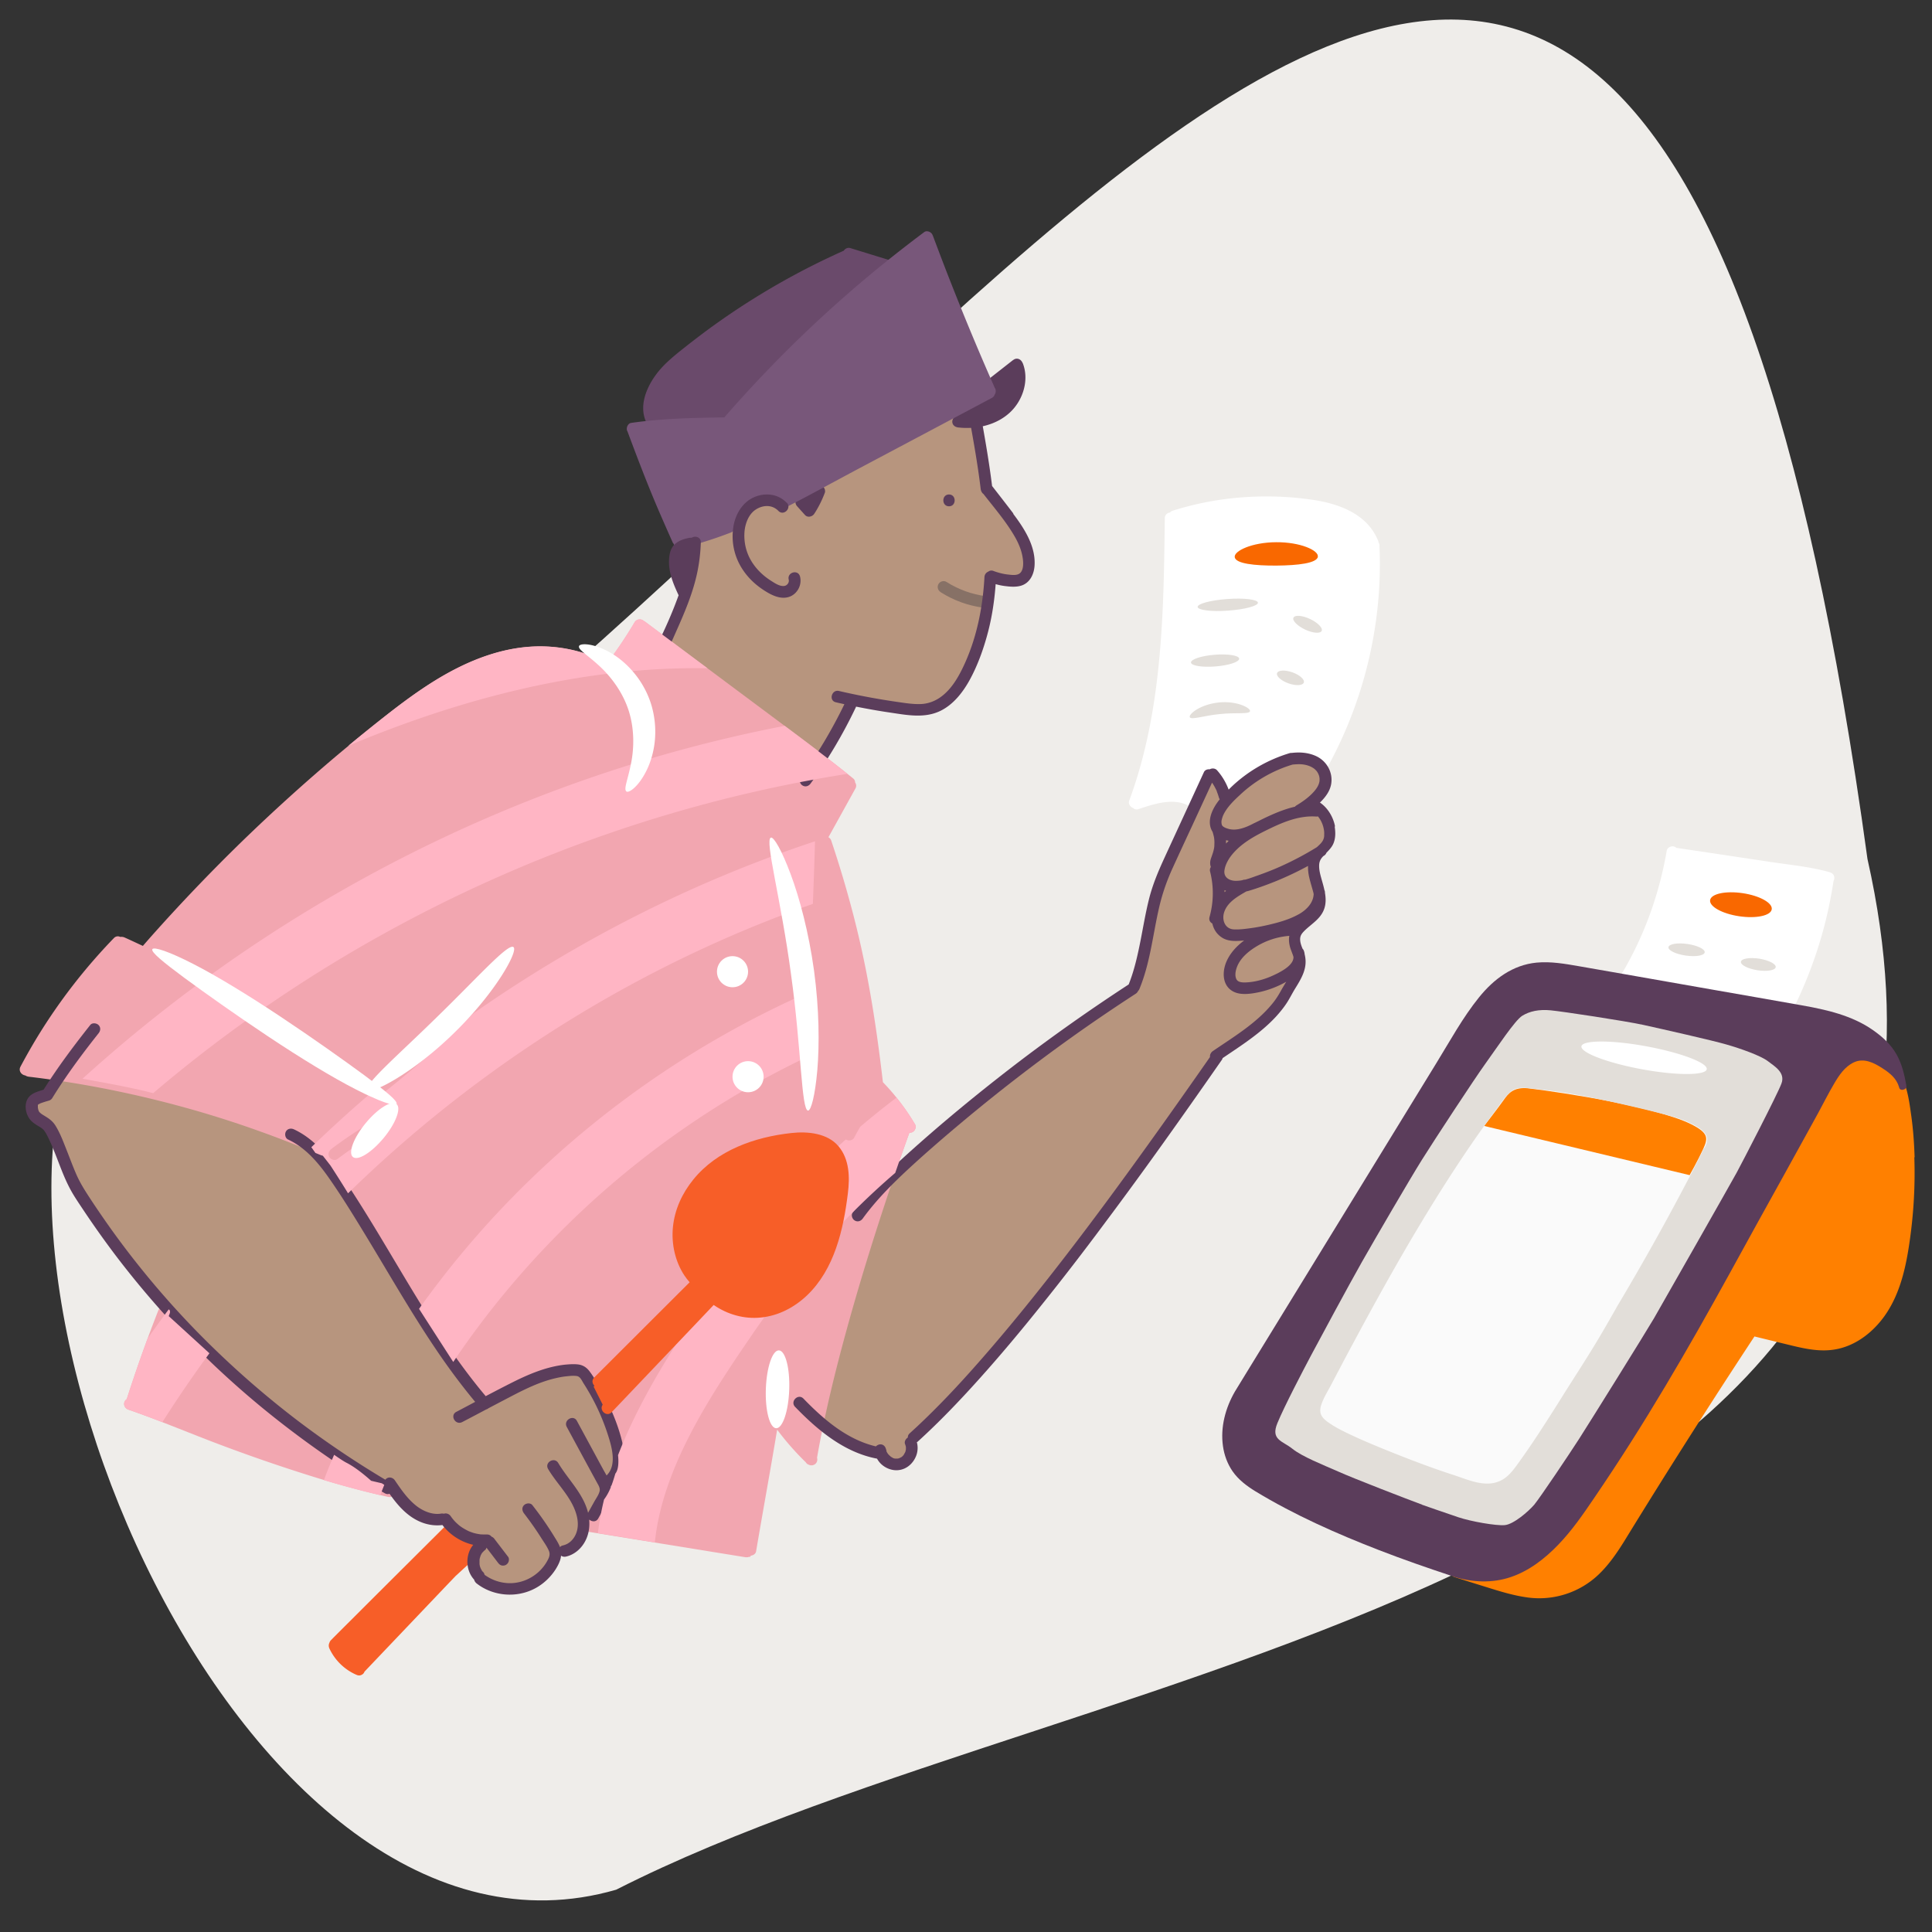 <svg xmlns="http://www.w3.org/2000/svg" viewBox="0 0 200 200"><rect x="0" y="0" width="200" height="200" fill="#333333" stroke="none"/><defs><style>.cls-1{fill:#f96800}.cls-3{fill:#f2a6b0}.cls-4{fill:#f75e28}.cls-5{fill:#fff}.cls-7{fill:#ffb5c4}.cls-9{fill:#ff8000}.cls-10{fill:#b7957e}.cls-11{fill:#e2ded9}.cls-13{fill:#5b3d5b}</style></defs><path d="M9.99 103.22c-17.03 27.44 15.19 103.57 53.8 92.4 49-24.93 146.76-30.27 129.53-106.7C167.88-96.74 91.54 67.38 10 103.22Z" style="fill:#efedea" id="BG_Strong"/><g id="Illustrations"><path class="cls-10" d="m71.95 55.24 4.12-.35s.39-2.33 1.63-2.87c1.23-.54 2.5-.05 2.92-.03S84 50.62 84 50.62s4.88-3.02 6.52-3.82c1.64-.81 10.15-5.18 10.15-5.18l1.36 8.2 3.62 5.54.75 4.37-4.14.34s-.66 5.96-1.19 7.31c-.53 1.34-1.94 4.29-2.94 4.98-1.01.68-1.7 1.08-2.44 1.1s-7.59-.52-7.59-.52l-3.2 5.71-11.99-8.97-4.2-2.89s2-4.52 2.43-6.38c.43-1.86.82-5.17.82-5.17Z"/><path d="M97.37 61.3c1.32.84 2.82 1.39 4.37 1.6.32.05.65-.08.75-.43.08-.28-.1-.7-.43-.75-1.47-.2-2.83-.69-4.08-1.48-.28-.18-.67-.06-.83.22-.17.29-.06.66.22.83Z" style="fill:#877166"/><path class="cls-13" d="M105.86 37.58c-.12-.3-.41-.52-.75-.43-.06.02-.13.05-.18.09-.04.02-.08.05-.12.08l-2.31 1.81c-.11.09-.18.29-.18.43 0 .05 0 .1.02.15-.1.21-.09.45.02.69l.15.3c-.11.05-.23.16-.31.2l-.47.27-.9.51-1.84 1.04a.55.55 0 0 0-.29.57.67.67 0 0 0-.12.35c0 .36.28.57.61.61 1.92.22 4.01-.25 5.43-1.62 1.3-1.26 1.94-3.32 1.25-5.05Zm-3.31 3.24s.01.05.02.05c-.02-.01-.02-.03-.02-.05Z"/><path d="m92.15 26.95-4.13-1.27c-.26-.08-.53.05-.67.27a76.107 76.107 0 0 0-14.76 8.69c-.78.59-1.55 1.19-2.31 1.8-.7.57-1.4 1.17-1.99 1.86-1.32 1.55-2.41 3.93-1.15 5.83.18.27.54.39.83.22.18-.11.3-.32.3-.53l7.03-.06s8.61-9 9.48-9.84c.73-.71 5.12-4.71 6.5-5.97l.54.17c.31.1.66-.11.75-.43.09-.33-.11-.65-.43-.75Z" style="fill:#6a4a6b"/><path class="cls-10" d="M90.16 124.11c.25-.29 3.55-3.71 6.12-5.91 2.57-2.2 10.23-8.34 11.96-9.6 1.73-1.26 9.04-6.26 9.04-6.26s1.12-7.11 2.07-9.29c.95-2.18 1.57-3.61 2.31-5.2l3.51-7.61s.54.45 1 1.08c.46.63.61 1.08.61 1.08s3.21-2.45 5.06-3.15c1.85-.69 4.04-.8 4.6-.16.55.64 1.2 1.37.71 2.23-.49.85-1.27 2.03-1.27 2.03s1.06-.08 1.44 1.42c.37 1.5 1.04 1.16.27 2.25-.77 1.1-2.05 2.1-2.05 2.1s1 2.55 1.07 3.36c.07.81-1.48 1.66-1.76 2.63-.27.97-1.17 1.17-1.17 1.17s1.22 1.25.89 2.98c-.32 1.73-.75 2.49-1.37 3.52-.63 1.03-3.58 4-4.68 4.77-1.1.77-2.52 1.92-2.52 1.92s-10.43 14.65-11.96 16.67c-1.52 2.02-13.97 17.26-15.22 18.57l-4.52 4.66s-.12 2.33-.61 2.29-1.21.19-1.71-.25-.84-.9-.84-.9-3.38-.66-4.19-1.44-1.96-1.51-1.96-1.51 1.17-6.53 1.94-9.64c.77-3.11 3.65-12.15 3.65-12.15l-.42-1.64ZM8.12 123.37c-.9-1.97-1.68-4.37-2.48-5.65s-1.81-1.73-2.05-2.2-.73-1.02-.21-1.44c.52-.42 1.4-.56 1.8-1.18s1.07-1.62 1.07-1.62 6.16 1 9.28 1.8c3.13.8 10.97 2.78 12.78 3.58s3.66 1.75 3.66 1.75 5.25 7.24 6.84 9.89c1.59 2.65 10.86 16.96 10.86 16.96s4.22-2.2 6.26-2.75 3.98-1.21 4.71-.04 2.8 5.36 3.06 6.52.55 2.85 0 3.56-.65.56-1.01 1.62c-.36 1.07-1.28 2.73-1.28 2.73s-.86 1.3-1.17 1.93c-.3.63-.99 1.8-1.4 1.77s-1.35.29-1.35.29-.77 2.02-1.7 2.58c-.93.56-2.23 1.14-3.14 1.03-.91-.11-2.6-.46-2.97-1.06-.37-.6-.55-.82-.68-1.37-.13-.56 1.17-2.59 1.17-2.59s-1.41-.02-2.26-.58c-.84-.56-1.75-1.56-1.75-1.56s-2.87-.36-3.61-1.07c-.74-.71-2.22-2.22-2.22-2.22s-8.44-5.17-11.49-7.71c-3.06-2.54-11.41-10.53-13.53-13.16-2.13-2.63-6.6-8.54-7.18-9.79Z"/><path class="cls-5" d="M142.81 56.48c0-.13-.05-.24-.11-.33 0-.05 0-.1-.03-.15-1.12-2.81-4.08-3.87-6.85-4.27-3.1-.45-6.23-.45-9.33-.02a31.9 31.9 0 0 0-5.1 1.16c-.12.04-.22.11-.28.19a.58.58 0 0 0-.53.58c-.05 3.87-.09 7.75-.34 11.61-.25 3.87-.69 7.68-1.53 11.43-.47 2.11-1.07 4.19-1.82 6.22-.11.3.12.65.41.74.13.13.32.2.56.12 1.64-.55 3.66-1.23 5.28-.3.68.39 1.29-.65.63-1.04l1.37-2.2 1.61 2.16s1.56-1.12 2.81-1.86 3.63-1.68 5.07-1.86c.65-.08 1.24.05 1.7.22-.03.05-.06.11-.09.16-.38.69.67 1.3 1.05.62a43.872 43.872 0 0 0 5.42-17.89c.14-1.76.17-3.53.09-5.3Z"/><path class="cls-3" d="M52.21 99.78c-3.1 3.57-6.58 6.82-10.17 9.88a106.2 106.2 0 0 1-3.67 2.99c-.26.2-.21.65 0 .86.26.26.6.2.86 0 4.13-3.2 8.04-6.72 11.66-10.49.74-.78 1.47-1.57 2.18-2.38.22-.25.24-.62 0-.86-.22-.22-.64-.25-.86 0ZM84.38 86.96c-.12 3.75-.25 7.5-.41 11.25a402.363 402.363 0 0 1-1.13 17.3c-.03.33.3.61.61.61.35 0 .58-.28.61-.61.33-3.74.6-7.48.82-11.23.21-3.62.37-7.24.5-10.86.08-2.16.15-4.31.22-6.47.02-.78-1.19-.78-1.22 0ZM40.49 153.78c-.69-.16-1.38-.32-2.07-.5-.67-.6-1.63-1.39-2.52-1.85-1.61-.83-9.07-6.73-10.54-8.01-1.23-1.07-6.31-5.72-7.9-7.17.04-.09.07-.18.11-.28.12-.31-.13-.67-.43-.75-.34-.09-.63.12-.75.43a149.72 149.72 0 0 0-3.27 9.19c-.12.08-.21.2-.25.34-.09.33.11.64.43.75 2.78.96 5.5 2.09 8.24 3.15 3.45 1.33 6.94 2.55 10.47 3.66 2.69.85 5.41 1.6 8.17 2.22.76.17 1.09-1 .32-1.17ZM34.91 120c1.73-1.31 3.56-2.49 5.47-3.51.69-.37.08-1.42-.62-1.05-1.91 1.03-3.74 2.2-5.47 3.51-.26.2-.4.53-.22.83.15.26.57.42.83.22ZM90.3 112.59c-.48.77-.99 1.51-1.52 2.24s-.97 1.51-1.39 2.31c-.15.29-.07.66.22.83.27.16.68.07.83-.22.42-.8.86-1.58 1.39-2.31s1.05-1.47 1.52-2.24c.17-.28.06-.67-.22-.83s-.66-.06-.83.22Z"/><path class="cls-3" d="M94.7 116.35c-.92-1.56-2.04-3.02-3.3-4.32-.39-3.32-.84-6.63-1.44-9.92-.57-3.16-1.29-6.3-2.16-9.39-.53-1.92-1.12-3.81-1.75-5.7a.61.61 0 0 0-.29-.35l2.79-5.04a.57.57 0 0 0-.03-.63c0-.15-.06-.3-.17-.39-2.73-2.21-5.55-4.3-8.37-6.4l-8.46-6.31-4.77-3.56s-.06-.04-.1-.05a.378.378 0 0 0-.12-.09.617.617 0 0 0-.83.22c-.87 1.47-1.82 2.89-2.86 4.25-1.99-1.14-4.32-1.7-6.61-1.75-3.98-.08-7.75 1.43-11.1 3.48-1.81 1.11-3.52 2.38-5.19 3.69-1.67 1.31-3.45 2.76-5.14 4.18-3.38 2.86-6.66 5.83-9.84 8.92a189.13 189.13 0 0 0-9.18 9.6c-.33.37-.66.75-.99 1.13-.63-.29-1.26-.59-1.89-.87a.797.797 0 0 0-.45-.06.55.55 0 0 0-.66.12 58.66 58.66 0 0 0-7.87 10.15 61.3 61.3 0 0 0-1.8 3.16c-.24.45.12.86.5.91.1.07.22.11.35.13 4.05.48 8.08 1.2 12.06 2.14 3.99.94 7.93 2.1 11.8 3.49 2.16.77 4.3 1.61 6.41 2.52.06.02.11.04.17.05l.78 1s2.86 4.35 3.86 6.47 11.61 18.14 11.61 18.14 4.42-1.68 4.79-2.24c.37-.56 5.3-1.33 6.19-.55.88.78 2.34 4.01 2.54 4.94.19.94 1.03 3.41.52 5.14-.51 1.73-.82 2.38-1.77 3.4-.42.45-.66.98-.8 1.42h-.03c-.32-.06-.66.08-.75.42-.08.29.1.7.43.75l12.72 2.06 3.65.59c.15.02.31 0 .44-.05l.09.02v-.08s.05-.03.06-.05c.24-.03.49-.19.53-.44.71-4.2 1.48-8.39 2.18-12.6.9 1.2 1.88 2.32 2.96 3.37.06.11.16.2.3.25.23.12.52.09.72-.1.17-.17.21-.41.15-.62.77-4.4 1.83-8.74 3.01-13.05 1.28-4.67 2.71-9.31 4.24-13.91.74-2.23 1.51-4.46 2.31-6.68.12 0 .24-.01.35-.08.28-.17.39-.55.22-.83Z"/><path class="cls-13" d="M98.24 52.41c.78 0 .78-1.22 0-1.22s-.78 1.22 0 1.22ZM100.08 42.32c.05.14.1.28.14.42.03.13.06.26.1.39a.6.6 0 0 0 .28.36c.07.05.14.07.23.07.08.02.16.01.24-.01.15-.05.29-.14.36-.28s.11-.31.06-.47c-.03-.13-.06-.26-.1-.39-.04-.14-.09-.28-.14-.42a.427.427 0 0 0-.11-.21.436.436 0 0 0-.17-.16.37.37 0 0 0-.23-.07.489.489 0 0 0-.24.01c-.15.05-.29.14-.36.28s-.12.32-.06.47ZM85.31 50.53a.636.636 0 0 0-.3-.26.59.59 0 0 0-.42-.17l-.16.02c-.1.03-.19.08-.27.16l-1.35 1.11c-.11.02-.22.08-.29.16-.23.25-.23.61 0 .86l.81.9c.27.3.75.19.96-.12.45-.69.81-1.42 1.1-2.19.05-.14.01-.34-.06-.47Z"/><path class="cls-9" d="M198.2 119.8c-.05-1.47-.15-2.94-.36-4.39-.14-1-.28-2.05-.6-3.02-.08-.24-.31-.3-.5-.25-.43-1.02-1.29-1.38-1.92-1.76-.69-.42-1.11-1.11-2.31-.79-1.2.32-2.05 1.07-3.1 2.63-1.05 1.56-3.7 6.77-4.62 8.43-.91 1.66-6.56 11.84-7.87 14.23-1.31 2.4-6.33 10.79-7.69 13.06-1.36 2.27-5.6 8.73-6.75 10.04-1.15 1.3-4.52 4.14-5.83 4.78-.79.39-2.08.57-2.99.66-.97-.3-1.94-.6-2.91-.91-.47-.15-.68.59-.21.74 1.1.35 2.21.7 3.31 1.04 1.44.45 2.88.9 4.37 1.09a8.91 8.91 0 0 0 7.23-2.35c1.06-1 1.9-2.22 2.67-3.45a782.878 782.878 0 0 1 13.5-21.23c1.31.32 2.62.64 3.94.96 1.38.33 2.81.62 4.23.41 2.28-.32 4.22-1.87 5.47-3.74 1.47-2.2 2.05-4.86 2.42-7.44.42-2.89.59-5.82.49-8.74Z"/><path class="cls-5" d="M189.48 90.31c-1.99-.57-4.09-.77-6.13-1.07l-6.25-.94-3.56-.53a.677.677 0 0 0-.25-.14c-.29-.08-.69.1-.75.43-.65 3.8-1.87 7.5-3.65 10.93-.51.98-1.06 1.94-1.65 2.87-.42.66.63 1.28 1.05.62.18-.28.35-.57.52-.86l3.98 1 11.49 1.82c-.06.11-.11.22-.17.33-.36.69.69 1.31 1.05.62 1.8-3.44 3.17-7.12 4.03-10.91a51 51 0 0 0 .61-3.23v-.03c.17-.31.11-.77-.34-.9Z"/><path class="cls-13" d="M197.34 112.35c-.2-1.12-.46-2.24-1.03-3.23-.58-1.02-1.45-1.8-2.4-2.47-2.19-1.54-4.85-2.13-7.45-2.59-3.05-.55-6.11-1.07-9.16-1.61l-9.22-1.62-4.64-.81c-1.44-.25-2.91-.51-4.38-.37-2.47.24-4.42 1.7-5.94 3.58-1.7 2.1-3.01 4.52-4.42 6.81-3.28 5.35-6.56 10.7-9.85 16.06-3.26 5.31-6.52 10.63-9.78 15.94l-1.23 2.01c-.98 1.69-1.52 3.69-1.24 5.65.13.93.46 1.83.99 2.6.61.88 1.46 1.52 2.37 2.08 4.02 2.44 8.37 4.37 12.75 6.07 2.5.97 5.03 1.85 7.57 2.69.02 0 .04.01.07.01.04.03.08.05.13.07 1.93.59 3.99.69 5.91.04 1.9-.64 3.53-1.91 4.91-3.34 1.44-1.49 2.61-3.2 3.77-4.91 1.28-1.88 2.53-3.78 3.75-5.7 2.42-3.81 4.72-7.69 6.95-11.61 2.14-3.76 4.2-7.55 6.29-11.34 1.78-3.21 3.56-6.42 5.33-9.64.28-.5.55-1.01.83-1.51.55-1.02 1.07-2.05 1.66-3.05.5-.85 1.09-1.74 2.02-2.18 1.05-.5 2.1.04 2.99.62.76.49 1.44 1.04 1.7 1.94.04.25.25.32.44.26.2-.04.38-.21.3-.47Z"/><path class="cls-11" d="M147.21 155.76c-1.7-.63-6.96-2.66-8.64-3.41-1.68-.74-3.77-1.56-4.79-2.38s-2.27-.91-1.54-2.66c.72-1.75 2.68-5.49 3.48-7 .8-1.5 3.9-7.27 5.28-9.7 1.38-2.43 4.95-8.56 6.21-10.57s5.41-8.34 6.55-9.92c1.15-1.59 3.05-4.48 3.81-4.96.77-.48 1.74-.69 2.97-.57 1.23.12 7.6 1.08 9.59 1.51 1.99.44 7.09 1.59 8.57 2.02 1.48.42 3.55 1.16 4.28 1.71.73.56 1.87 1.2 1.43 2.35-.43 1.15-4.06 8.16-4.64 9.23-.58 1.06-7.67 13.54-8.55 15.06-.89 1.52-6.76 10.94-7.77 12.51-1.01 1.57-4.03 6.07-4.63 6.79-.61.71-2.14 2.03-3.05 2.11-.91.08-3.5-.38-4.79-.81-1.29-.43-3.77-1.3-3.77-1.3Z"/><path d="M142.37 150.02c-1.39-.35-3.67-1.8-4.64-2.22-.97-.42-1.59-.97-1.39-2.08s1.59-3.12 2.08-4.37c.48-1.25 8.46-14.76 9.56-16.77 1.11-2.01 5.23-8.22 6.25-9.55 1.03-1.33 1.65-2.44 2.76-2.72s6.45.69 7.62.83c1.18.14 7.35 1.8 8.46 2.08 1.11.28 2.77 1.18 3.33 1.53s.76 1.18.21 2.42-6.38 12.06-6.93 13.24-6.23 10.22-7.31 11.83c-1.08 1.61-3.55 5.56-4.18 6.43s-1.75 2.6-3.13 3.09-2.77.28-4.02-.42c-1.25-.69-6.86-2.56-7.55-2.77s-1.11-.55-1.11-.55Z" style="fill:#fafafa"/><path class="cls-9" d="M153.64 116.56s1.56-2.03 2.03-2.7c.47-.67 1.01-1.35 2.51-1.2 1.49.16 5.65.78 8.46 1.35 2.81.57 6.49 1.41 8.37 2.34s1.82 1.46 1.3 2.6c-.52 1.14-1.4 2.7-1.4 2.7l-21.26-5.09Z"/><path class="cls-11" d="M177.26 117.16c-.38-.72-1.2-1.2-1.9-1.55-1.59-.79-3.38-1.12-5.09-1.54-3.8-.92-7.62-1.77-11.51-2.15-.87-.09-1.86-.25-2.64.27-.65.43-1.09 1.13-1.56 1.74-1.03 1.36-2.02 2.74-2.98 4.14-2.02 2.94-3.91 5.96-5.74 9.02-1.84 3.09-3.6 6.23-5.32 9.4-.85 1.56-1.69 3.13-2.51 4.71-.39.73-.77 1.46-1.15 2.19-.39.75-.91 1.54-.99 2.4-.13 1.38 1.18 2.17 2.24 2.74.92.5 1.88.92 2.84 1.33 2.48 1.07 5 2.06 7.54 2.96.51.18 1.02.35 1.53.52 1.66.51 3.34 1.36 5.11.81.84-.26 1.51-.82 2.05-1.49.59-.72 1.12-1.5 1.65-2.27 2.2-3.19 4.21-6.5 6.27-9.78 1.06-1.69 2.06-3.42 3.04-5.16 3.13-5.22 6.12-10.56 8.81-16.02.36-.73.71-1.51.3-2.3Zm-.84 1.66c-.14.3-.29.59-.44.89-.3.61-.61 1.21-.92 1.81a271.76 271.76 0 0 1-6.61 11.95c-.32.54-.64 1.09-.96 1.62-.85 1.5-1.7 2.99-2.6 4.46-.97 1.58-1.98 3.13-2.96 4.69-.98 1.57-1.97 3.13-2.99 4.67-.52.78-1.05 1.55-1.6 2.32-.48.67-.97 1.4-1.67 1.86-1.72 1.11-3.7.06-5.42-.47-2.37-.78-4.71-1.68-7.02-2.62-1.11-.45-2.22-.92-3.31-1.43-.81-.38-1.62-.77-2.35-1.28-.27-.18-.54-.4-.72-.67-.23-.35-.21-.75-.09-1.14.24-.77.71-1.49 1.08-2.2.77-1.47 1.54-2.94 2.33-4.4 1.62-3.02 3.27-6.02 4.98-8.98 1.74-3.01 3.55-5.99 5.46-8.91.91-1.39 1.85-2.78 2.82-4.14.46-.65.93-1.29 1.4-1.92.47-.63.92-1.34 1.5-1.87.68-.64 1.63-.43 2.48-.35.92.09 1.83.21 2.74.34 1.87.29 3.73.66 5.58 1.07 1.81.41 3.62.83 5.41 1.3.78.2 1.55.43 2.28.77.64.3 1.58.74 1.85 1.45.15.4-.04.83-.21 1.19Z"/><path d="M103 40.2c-1.79-4.04-3.48-8.13-5.08-12.25-.45-1.16-.89-2.33-1.33-3.5a.37.37 0 0 0-.05-.11c-.01-.03-.02-.06-.04-.09-.15-.26-.57-.42-.83-.22-2.98 2.23-5.88 4.57-8.66 7.04-2.79 2.47-5.47 5.05-8.03 7.75-1.37 1.43-2.7 2.9-4 4.39-3.22.04-6.45.11-9.65.57-.32.05-.5.46-.43.75.01.05.04.1.06.14 1.07 2.87 2.16 5.73 3.38 8.54.43.99.86 1.97 1.3 2.95.02.05.06.1.1.13.08.3.35.55.74.46 1.76-.42 3.48-.97 5.17-1.62.23-.09.4-.27.44-.5l.35-.09.74-1.26s.84-.95 1.57-1.43c.44-.29 1.19-.17 1.71-.03-.05.16-.04.35.05.49.17.3.54.37.83.22 2.72-1.4 5.4-2.88 8.1-4.31l8.46-4.49 4.78-2.54c.15-.08.24-.2.28-.33.14-.19.15-.45.05-.68Z" style="fill:#78577a"/><path class="cls-13" d="M81.43 52.04c-.9-.94-2.26-1.07-3.41-.55-1.19.54-1.9 1.78-2.1 3.03-.22 1.38.02 2.79.7 4.01.68 1.22 1.67 2.12 2.81 2.79.73.43 1.62.78 2.45.39.74-.36 1.14-1.23.94-2.02s-1.37-.44-1.17.32c.07.29-.17.62-.48.65-.48.05-.99-.31-1.37-.55-.85-.54-1.58-1.26-2.08-2.13s-.73-1.9-.65-2.93c.07-.86.43-1.83 1.18-2.31s1.69-.51 2.33.15c.55.56 1.41-.3.86-.86ZM138.21 85.59c-.17-.97-.74-1.95-1.57-2.51.54-.52 1.03-1.16 1.16-1.9.21-1.2-.44-2.38-1.54-2.9-.79-.37-1.67-.44-2.52-.34-.07 0-.14 0-.22.02-2.3.69-4.43 1.92-6.15 3.6l-.18.18c-.28-.74-.68-1.42-1.21-2.01-.18-.2-.52-.23-.75-.09-.24-.03-.5.07-.6.29-1.36 2.96-2.73 5.92-4.09 8.88-.64 1.39-1.23 2.79-1.6 4.28-.37 1.49-.6 2.91-.89 4.37-.3 1.51-.64 3.02-1.21 4.45-4.05 2.64-8 5.43-11.84 8.37-3.86 2.97-7.63 6.07-11.24 9.34-1.99 1.81-3.91 3.71-5.49 5.9-.19.27-.05.68.22.83.31.18.64.05.83-.22 1.37-1.89 3.03-3.55 4.73-5.13 1.71-1.58 3.58-3.2 5.42-4.74 3.67-3.08 7.47-6.02 11.37-8.81 2.21-1.58 4.45-3.1 6.73-4.58.11-.07.18-.16.23-.26.06-.07.12-.15.16-.25 1.1-2.67 1.38-5.58 2.02-8.37.33-1.44.8-2.8 1.42-4.15.66-1.45 1.33-2.89 2-4.33l2.07-4.49c.11.16.21.32.3.49.05.09.09.18.14.27.02.05.04.09.06.14v.03c.08.2.15.4.21.61.02.07.05.13.09.18-.38.47-.7.98-.89 1.55-.17.52-.21 1.1.03 1.61.03.07.07.14.11.2.04.12.07.23.1.35.05.19.07.3.08.45.02.18.02.37.01.55 0 .2-.02.31-.05.45-.07.35-.2.66-.31 1-.1.3-.1.59 0 .85a.56.56 0 0 0-.08.48c.39 1.55.37 3.16-.06 4.7-.09.32.07.56.29.67.13.59.46 1.12 1.02 1.47.6.38 1.33.36 2.02.31.08 0 .17-.02.25-.02-.83.62-1.55 1.41-1.91 2.39-.22.61-.29 1.35-.05 1.96.27.69.87 1.07 1.59 1.16.67.08 1.36-.04 2.01-.18a9.951 9.951 0 0 0 2.72-1.06c-.19.32-.39.64-.57.97-.25.45-.53.89-.86 1.29-1.67 2.05-4.01 3.44-6.17 4.92-.2.14-.32.37-.29.61a912.39 912.39 0 0 1-5.03 7.14c-1.99 2.79-4 5.57-6.04 8.32-2.11 2.84-4.25 5.65-6.45 8.42-2.12 2.67-4.3 5.31-6.56 7.87-1.99 2.26-4.06 4.46-6.26 6.52l-.75.69c-.15.13-.2.29-.19.43-.22.14-.39.42-.29.68.04.1.07.2.09.3V150.03c0 .03-.03.14-.03.15-.01.04-.02.08-.03.11 0 .02-.01.03-.02.05l-.15.27c-.01.01-.02.02-.03.04-.04.04-.07.08-.11.11l-.04.04s-.01 0-.03.02c-.02.02-.04.03-.07.04-.04.03-.09.05-.14.07-.01 0-.03.01-.04.02-.05.02-.11.03-.16.04h-.29a.946.946 0 0 1-.18-.05s-.01 0-.03-.02c-.02-.01-.05-.02-.07-.04-.05-.03-.1-.05-.14-.09-.02-.01-.04-.02-.05-.04-.02-.02-.07-.06-.09-.08l-.12-.12c0-.01-.02-.02-.03-.03-.03-.05-.06-.09-.09-.14-.01-.02-.02-.05-.04-.07-.03-.06-.02-.05.01.03-.02-.01-.04-.13-.05-.16 0-.04-.04-.23-.02-.05-.04-.32-.25-.62-.61-.61-.16 0-.34.09-.46.21-2.99-.71-5.4-2.78-7.5-4.95-.55-.56-1.41.3-.86.86 2.34 2.42 5.09 4.72 8.48 5.36.1.18.23.36.38.51.36.36.84.6 1.34.67 1.06.14 1.97-.52 2.34-1.5.16-.43.19-.94.06-1.38.04-.02.08-.05.11-.08 2.19-1.99 4.24-4.13 6.22-6.33 2.27-2.52 4.45-5.13 6.57-7.78 2.25-2.8 4.44-5.65 6.58-8.53 2.08-2.78 4.13-5.59 6.15-8.42 1.8-2.52 3.58-5.05 5.35-7.59.2-.29.4-.57.6-.86.04-.05.06-.11.07-.17 1.93-1.31 3.94-2.58 5.53-4.3.39-.43.76-.88 1.08-1.36.32-.48.57-1 .87-1.49.66-1.07 1.33-2.13 1.05-3.45 0-.04-.02-.08-.03-.13-.01-.11-.03-.23-.07-.34a.56.56 0 0 0-.15-.26c-.13-.32-.25-.64-.25-.98 0-.4.19-.62.48-.91.71-.69 1.6-1.18 1.98-2.15.22-.56.21-1.16.11-1.74v-.02c0-.11-.02-.2-.06-.28-.07-.34-.17-.68-.26-1-.13-.46-.26-.91-.28-1.34s.04-.72.33-1.06c.03-.03.06-.07.09-.1.03-.02.06-.03.08-.05a.59.59 0 0 0 .25-.3c.31-.32.62-.64.77-1.08.19-.53.17-1.12.08-1.67Zm-46.08 65.18Zm.35.2s-.06-.02-.06-.03c.03.02.05.02.06.03Zm.19.05h.07-.07Zm.67-.15s.04-.03.05-.04c-.02.02-.04.04-.05.04Zm33.15-65.49s0-.01-.01-.02a.988.988 0 0 1-.02-.44c.02-.1.09-.35.15-.49.36-.82 1.08-1.52 1.74-2.13.73-.69 1.54-1.3 2.4-1.81.96-.57 1.98-1.02 3.05-1.34.38-.04.8-.06 1.12-.01.35.05.65.15.9.29.07.04.13.08.19.12.01.01.02.02.03.02.02.02.04.03.06.05l.15.15c.02.02.05.05.07.08.07.1.12.19.17.3 0 0 .04.11.05.13.02.05.03.11.04.16 0 .02.01.09.02.11v.13c0 .18 0 .2-.05.38-.08.29-.28.6-.5.85-.52.6-1.17 1.06-1.85 1.47-.06.04-.11.08-.15.13-1.17.27-2.29.76-3.36 1.28-.28.14-.56.28-.85.42h-.01c-.78.42-1.74.82-2.6.61-.18-.05-.36-.1-.52-.2a.738.738 0 0 1-.16-.12c-.02-.04-.05-.08-.08-.12Zm.7 1.66c-.09.09-.18.19-.27.28v-.34c.09.02.18.04.28.06Zm4.93 13.78c-.96.49-2.08.84-3.16.88-.35.01-.82 0-.98-.36-.18-.39-.06-.91.09-1.29.36-.9 1.18-1.58 1.99-2.07a7.665 7.665 0 0 1 3.41-1.1c-.08.42-.02.86.11 1.28.1.3.23.59.32.9.03.82-1.16 1.45-1.77 1.76Zm2.31-6.17c-.98.55-2.12.86-3.21 1.11-.57.13-1.14.24-1.73.32s-1.19.16-1.77.13c-.92-.05-1.25-.98-1-1.76.33-1.05 1.39-1.65 2.3-2.17.07-.02.14-.03.21-.05.91-.27 1.82-.6 2.7-.95 1.19-.48 2.36-1.03 3.48-1.64-.02.43.04.87.15 1.31.11.46.26.92.38 1.38.02.07.04.15.05.24-.05.94-.78 1.65-1.57 2.09Zm-7.67-2.5c.05.02.11.05.16.07-.05.04-.1.09-.16.13v-.2Zm10.32-5.78c0 .19 0 .34-.1.56-.13.3-.4.53-.66.77-1.23.76-2.5 1.43-3.82 2.02-.74.33-1.49.62-2.25.89-.43.15-.89.33-1.35.45-.09 0-.19.01-.3.06-.26.05-.52.07-.78.06-.6-.04-1.14-.37-1.07-1.04.07-.63.45-1.27.85-1.74.89-1.06 2.12-1.77 3.35-2.38 1.65-.82 3.43-1.63 5.32-1.49.06 0 .11 0 .16-.02.31.37.52.83.61 1.33.03.16.05.32.04.53ZM104.91 53.17c-.73-.96-1.47-1.91-2.21-2.86-.31-2.51-.75-5.01-1.2-7.5-.06-.32-.45-.51-.75-.43-.34.09-.48.42-.43.75.45 2.49.9 4.98 1.2 7.49.03.21.13.41.29.52 1.09 1.4 2.28 2.78 3.18 4.31.41.7.74 1.44.87 2.24.09.52.13 1.36-.32 1.68-.32.23-.87.14-1.24.1-.51-.06-1.02-.2-1.5-.38a.535.535 0 0 0-.5.09c-.23.09-.38.31-.39.57-.18 3.24-.84 6.5-2.27 9.43-.56 1.15-1.29 2.33-2.38 3.06-.56.37-1.19.6-1.87.64-.84.04-1.69-.1-2.52-.22a72.48 72.48 0 0 1-6.02-1.13c-.76-.18-1.09 1-.32 1.17.29.07.59.13.88.2-1.29 2.66-2.8 5.2-4.54 7.59-.19.27-.05.68.22.83.31.18.64.05.83-.22 1.79-2.47 3.35-5.1 4.66-7.85.02-.03.03-.07.04-.1 1.16.23 2.32.44 3.49.61 1.76.26 3.61.64 5.28-.19 1.32-.66 2.29-1.91 2.99-3.18.81-1.48 1.4-3.11 1.84-4.74.46-1.69.72-3.43.85-5.18.32.09.64.16.98.2.55.07 1.07.11 1.58-.02.98-.26 1.42-1.2 1.47-2.14.11-1.99-1.07-3.81-2.22-5.33ZM71.63 55.67c-.08-.01-.16 0-.24 0-.52.1-1.04.25-1.46.6-.5.41-.64 1.05-.67 1.67-.07 1.28.44 2.51.97 3.64 0 .01.01.02.02.03 0 .02-.01.04-.02.06-.64 1.78-1.43 3.56-2.29 5.26-.19.39-.39.77-.62 1.14-.41.67.64 1.28 1.05.62.69-1.14 1.21-2.39 1.75-3.6.79-1.78 1.55-3.6 1.99-5.51.26-1.13.4-2.28.44-3.43.02-.54-.56-.71-.92-.5Z"/><path class="cls-4" d="m49.38 159.64-2.25-1.02c.25-.54-.49-1.18-.99-.68-3.13 3.12-6.26 6.23-9.38 9.35-.83.83-1.67 1.66-2.5 2.5-.09.09-.13.18-.16.27-.09.18-.09.39 0 .59a5.518 5.518 0 0 0 2.76 2.71c.16.07.3.11.47.06.14-.04.3-.15.36-.28.02-.03.03-.06.04-.09l.02-.02 8.5-8.93.92-.96 1.82-1.67.38-1.83ZM61.45 143.53z"/><path class="cls-13" d="M64.43 149.36c-.4-1.74-1.12-3.44-1.95-5.01-.42-.8-.88-1.62-1.42-2.35-.3-.41-.67-.68-1.19-.75-.46-.06-.93-.02-1.39.02-1.87.21-3.62.93-5.29 1.76-.98.49-1.94.99-2.91 1.5-2.85-3.39-5.27-7.12-7.57-10.91-2.39-3.94-4.67-7.95-7.25-11.77-1.32-1.95-2.84-3.92-5.03-4.94-.3-.14-.66-.08-.83.22-.15.26-.08.69.22.83 1.86.87 3.19 2.48 4.34 4.14 1.3 1.87 2.49 3.81 3.67 5.75 2.38 3.91 4.65 7.9 7.21 11.7 1.29 1.92 2.67 3.79 4.15 5.57-.65.35-1.3.69-1.96 1.04-.69.37-.08 1.42.62 1.05.83-.43 1.66-.87 2.49-1.31a.53.53 0 0 0 .21-.11c.74-.39 1.48-.78 2.23-1.17 1.49-.78 3.01-1.54 4.65-1.93.38-.09.77-.17 1.16-.21.36-.04.78-.09 1.14-.03.34.06.51.48.67.74.23.35.44.71.65 1.07.83 1.45 1.49 2.99 1.98 4.59.38 1.23.77 2.92-.24 3.89-.11-.21-.23-.41-.34-.61l-2.73-5.04c-.37-.69-1.42-.07-1.05.62s2.52 4.65 2.52 4.65c.2.37.41.75.61 1.12.15.27.35.57.27.89-.09.37-.34.71-.53 1.04l-.65 1.17s0 .02-.01.03c-.49-2-2.07-3.44-3.09-5.16-.4-.67-1.45-.06-1.05.62.9 1.53 2.33 2.82 2.88 4.55.23.71.29 1.48 0 2.17-.25.59-.72 1.05-1.34 1.19-.14.03-.24.09-.31.18-.13-.35-.33-.67-.53-.99a34.05 34.05 0 0 0-2.33-3.36c-.2-.26-.65-.21-.86 0-.26.26-.2.6 0 .86.63.82 1.23 1.67 1.78 2.54.27.43.59.86.79 1.33.16.37.03.69-.16 1.03-.77 1.42-2.3 2.34-3.93 2.32a4.49 4.49 0 0 1-2.57-.87.554.554 0 0 0-.16-.3s-.14-.12-.13-.15c.05.07.06.08.04.05-.01-.02-.02-.03-.03-.05-.01-.02-.03-.05-.04-.07-.04-.06-.07-.13-.1-.19 0-.03-.02-.05-.03-.08-.02-.06-.04-.13-.05-.19 0-.03-.01-.07-.02-.1 0-.03-.04-.11 0-.04.04.08 0 0 0-.04v-.4c.01-.06.02-.13.04-.19s.04-.13.06-.19c0-.02.03-.13.01-.04s0-.01.02-.04c.03-.06.06-.12.09-.17l.06-.09c.1-.1.18-.2.29-.28.08-.06.13-.15.15-.25l1.19 1.56c.1.13.2.23.36.28.15.04.34.02.47-.06a.63.63 0 0 0 .28-.36c.04-.15.04-.34-.06-.47l-1.4-1.83a.676.676 0 0 0-.32-.26.555.555 0 0 0-.46-.22c-.2 0-.39 0-.59-.01-.05 0-.11 0-.16-.02h-.03c-.1-.02-.19-.03-.29-.05-.19-.04-.38-.09-.56-.16-.22-.08-.27-.1-.48-.21-.34-.18-.66-.38-.9-.6-.3-.26-.55-.55-.74-.83-.17-.25-.46-.36-.72-.27-.1-.02-.2-.03-.31-.01-.95.15-1.96-.31-2.67-.91-.85-.71-1.47-1.62-2.09-2.53-.18-.27-.54-.39-.83-.22-.06.04-.12.09-.16.15a97.886 97.886 0 0 1-9.04-6.09 96.088 96.088 0 0 1-8.73-7.52 90.868 90.868 0 0 1-7.75-8.54 89.04 89.04 0 0 1-3.42-4.57c-.55-.79-1.09-1.58-1.62-2.39s-1-1.55-1.38-2.39c-.38-.85-.71-1.76-1.06-2.64-.35-.88-.67-1.76-1.17-2.55-.23-.36-.54-.62-.89-.84-.29-.19-.57-.32-.76-.54 0 0-.03-.04-.06-.1 0-.02-.02-.05-.02-.05-.02-.05-.03-.1-.04-.15a.881.881 0 0 1-.03-.21v-.19s0-.01.01-.03v-.02s.01-.01.03-.02c.02-.02.03-.03.04-.03h.01c.03-.02.14-.07.16-.09.02 0 .14-.05.17-.06.07-.02.14-.05.21-.07.18-.06.36-.11.53-.16.06-.02.12-.05.16-.08.01 0 .02-.02.04-.03.02-.01.03-.02.04-.04.04-.04.08-.08.11-.14 1.44-2.33 3.07-4.53 4.77-6.67.21-.26.25-.61 0-.86-.21-.21-.66-.26-.86 0-1.71 2.16-3.37 4.37-4.83 6.7-.6.18-1.29.35-1.63.91-.43.7-.2 1.76.36 2.32.27.27.62.46.94.66s.44.37.64.73c.44.83.78 1.71 1.12 2.58.36.93.71 1.87 1.16 2.76.44.89.98 1.66 1.51 2.46 1.1 1.65 2.25 3.27 3.45 4.85a94.14 94.14 0 0 0 16.69 16.94c3.13 2.46 6.4 4.74 9.8 6.8.42.26.85.51 1.28.76.18.1.35.11.49.05.57.81 1.2 1.59 1.99 2.2 1.01.78 2.22 1.2 3.49 1.04a5.632 5.632 0 0 0 3.19 2.05c-.84 1-.8 2.64.09 3.6.04.16.14.31.29.42 1.7 1.31 4.11 1.5 6 .5.88-.46 1.64-1.18 2.17-2.02.25-.41.5-.89.54-1.38.13.1.3.14.5.1.87-.19 1.59-.82 2-1.6.37-.7.48-1.47.41-2.25.26.25.72.3.94-.1l.71-1.27c.22-.39.48-.79.59-1.23.08-.3.07-.59.01-.86.12-.02.24-.08.33-.16 1.22-1.07 1.19-2.86.85-4.32Z"/><path class="cls-7" d="M92.67 121.43c.48-1.39.96-2.78 1.46-4.17.12 0 .24-.01.35-.08.28-.17.39-.55.22-.83-.56-.95-1.2-1.86-1.9-2.72-1.28.97-2.53 1.98-3.75 3.01-.22.37-.42.74-.62 1.12-.15.29-.56.38-.83.22-.02 0-.02-.02-.04-.03-5.87 5.26-10.98 11.32-15.41 17.91-3.06 4.55-6.15 9.53-8.17 14.78.08.77.04 1.51-.28 1.91-.38 1.3-.66 1.99-1.17 2.68-.28 1.15-.49 2.31-.64 3.48l5.9.96c.79-7.83 5.89-15.4 10.14-21.61 4.2-6.12 9.1-11.8 14.74-16.64ZM39.57 153.56l-1.15-.27c-.67-.6-1.63-1.39-2.52-1.85-.28-.14-.74-.44-1.31-.84-.38.86-.73 1.74-1.06 2.62 1.93.58 3.87 1.1 5.83 1.56.14-.36.28-.71.42-1.07-.07-.04-.14-.09-.23-.14ZM83.75 102.7A98.932 98.932 0 0 0 55 122a97.042 97.042 0 0 0-11.62 13.49c1.21 1.89 2.47 3.84 3.54 5.5 3.75-5.58 8.13-10.72 13.01-15.35a92.136 92.136 0 0 1 23.38-16.11c.01-.16.03-.32.04-.48.15-2.14.28-4.23.39-6.36ZM17.46 136.25c.04-.09.07-.18.11-.28.04-.11.04-.22 0-.33l-.1-.1c-.74.99-1.47 2-2.18 3.01-.77 2.08-1.49 4.17-2.17 6.28-.12.08-.21.2-.25.34-.09.33.11.64.43.75 1.18.41 2.35.85 3.51 1.3 1.54-2.43 3.17-4.81 4.87-7.13-1.66-1.51-3.39-3.1-4.21-3.84ZM33.25 119.59c.06.02.11.04.17.05l.78 1s.88 1.34 1.83 2.89c13.62-13.29 30.08-23.62 48.12-29.96.08-2.16.16-4.32.22-6.48-12.62 4.18-24.56 10.24-35.42 17.86-3.07 3.04-6.32 5.9-9.72 8.55-.26.2-.6.26-.86 0a.611.611 0 0 1-.13-.22c-2.06 1.77-4.06 3.59-6.01 5.48.11.15.25.35.42.59.2.08.39.16.59.24Zm1.05-.65c1.73-1.31 3.56-2.49 5.47-3.51.69-.37 1.3.68.62 1.05-1.91 1.03-3.74 2.2-5.47 3.51-.26.2-.68.04-.83-.22-.18-.31-.04-.63.22-.83ZM15.53 113.08c.1.03.22.05.33.08 20.33-17.29 45.4-28.88 71.86-33.05-2.13-1.7-4.31-3.34-6.49-4.97-27.1 5.22-52.34 18.08-72.69 36.53 2.08.37 5.09.92 6.99 1.41ZM73.23 69.17l-1.72-1.28-4.77-3.56s-.06-.04-.1-.05a.378.378 0 0 0-.12-.09.617.617 0 0 0-.83.22c-.87 1.47-1.82 2.89-2.86 4.25-1.99-1.14-4.32-1.7-6.61-1.75-3.98-.08-7.75 1.43-11.1 3.48-1.81 1.11-3.52 2.38-5.19 3.69-1.26.99-2.58 2.05-3.88 3.13 11.84-4.99 24.62-8.25 37.17-8.03Z"/><path class="cls-4" d="M86.8 118.66c-1.13-1.35-3.18-1.56-4.87-1.37-3.79.41-7.71 1.78-10.17 4.83-1.15 1.42-1.92 3.09-2.1 4.92-.17 1.72.23 3.55 1.19 5 .16.24.35.48.54.7l-9.88 9.86c-.28.28-.2.64.03.86-.05.05-.08.08-.09.08l.94 1.87c-.41.56.4 1.33.92.79l8.52-8.95 2.05-2.16c1.42.98 3.15 1.48 4.88 1.3 1.82-.18 3.46-1.04 4.78-2.29 2.84-2.71 3.77-6.8 4.23-10.56.21-1.67.17-3.52-.96-4.87Z"/></g><g id="Outline"><path class="cls-5" d="M53.15 98.04c-.56-.4-3.68 3.12-7.79 7.12-4.09 4.02-7.67 7.07-7.29 7.64.35.54 4.71-1.71 8.98-5.91 4.29-4.18 6.64-8.49 6.1-8.85ZM64.84 81.93c.24.19 1.22-.45 2.05-2.09.41-.81.76-1.86.89-3.08.13-1.21.03-2.6-.41-3.97a9.582 9.582 0 0 0-2.01-3.45c-.82-.91-1.72-1.56-2.53-1.97-1.64-.83-2.81-.77-2.89-.48-.11.34.79.86 1.93 1.89 1.14 1.01 2.51 2.64 3.2 4.75.68 2.11.54 4.23.21 5.72-.31 1.5-.73 2.46-.44 2.67ZM176.68 110.69c.12-.66-2.69-1.72-6.27-2.38-3.58-.66-6.58-.65-6.7 0s2.69 1.72 6.27 2.38c3.58.66 6.58.65 6.7 0Z"/><path class="cls-5" d="M41.05 114.29c.16-.3-1.15-1.36-3.32-2.97-2.18-1.6-5.21-3.76-8.65-6.05-3.44-2.29-6.66-4.25-9.09-5.49-2.43-1.25-4.06-1.8-4.22-1.52-.16.3 1.15 1.36 3.32 2.97 2.18 1.6 5.21 3.76 8.65 6.05 3.44 2.29 6.66 4.25 9.09 5.49 2.43 1.25 4.06 1.8 4.22 1.52Z"/><path class="cls-5" d="M41.05 114.29c-.51-.43-1.94.46-3.19 1.97s-1.84 3.08-1.33 3.51c.51.43 1.94-.46 3.19-1.97s1.84-3.08 1.33-3.51ZM83.64 114.97c.32.02.74-1.57.97-4.2.22-2.62.2-6.29-.34-10.28-.55-3.99-1.5-7.53-2.42-9.99-.92-2.47-1.75-3.89-2.05-3.79-.66.23 1.05 6.38 2.08 14.11 1.08 7.72 1.07 14.1 1.77 14.15ZM80.35 147.85c.67.02 1.27-1.76 1.35-3.99.08-2.23-.4-4.05-1.07-4.07s-1.27 1.76-1.35 3.99c-.08 2.23.4 4.05 1.07 4.07Z"/><circle class="cls-5" cx="75.83" cy="100.59" r="1.61"/><circle class="cls-5" cx="77.44" cy="111.46" r="1.61"/><path class="cls-1" d="M136.42 57.63c.11-.65-1.81-1.52-4.31-1.5-2.51.01-4.41.91-4.29 1.56.12.66 2.04.87 4.31.86 2.27-.02 4.18-.25 4.3-.92ZM183.41 94.13c.1-.66-1.25-1.41-3.01-1.67-1.76-.26-3.27.06-3.37.72-.1.66 1.25 1.41 3.01 1.67s3.27-.06 3.37-.72Z"/><path class="cls-11" d="M176.47 98.59c.05-.33-.75-.72-1.79-.87-1.03-.15-1.91 0-1.96.33-.05.33.75.72 1.79.87s1.91 0 1.96-.33ZM183.82 100.12c.05-.33-.71-.72-1.71-.88-1-.15-1.84-.01-1.89.32-.05.33.71.72 1.71.88 1 .15 1.84.01 1.89-.32ZM130.22 62.39c-.02-.33-1.44-.51-3.16-.38-1.72.12-3.1.49-3.08.82.02.33 1.44.51 3.16.38 1.72-.12 3.1-.49 3.08-.82ZM136.82 65.31c.14-.3-.4-.85-1.2-1.23-.81-.38-1.57-.44-1.72-.14s.4.85 1.2 1.23c.81.38 1.57.44 1.72.14ZM128.28 68.18c-.03-.33-1.17-.51-2.54-.4-1.38.11-2.47.47-2.45.81.03.33 1.17.51 2.54.4 1.38-.11 2.47-.47 2.45-.81ZM134.97 70.66c.11-.31-.42-.79-1.18-1.06s-1.47-.24-1.59.08c-.11.31.42.79 1.18 1.06s1.47.24 1.59-.08ZM129.4 73.63c.05-.15-.25-.42-.84-.64-.58-.22-1.45-.37-2.4-.27-.95.1-1.77.41-2.3.74-.53.33-.77.65-.69.79.18.3 1.48-.18 3.11-.33 1.63-.18 3 .04 3.12-.29Z"/></g></svg>